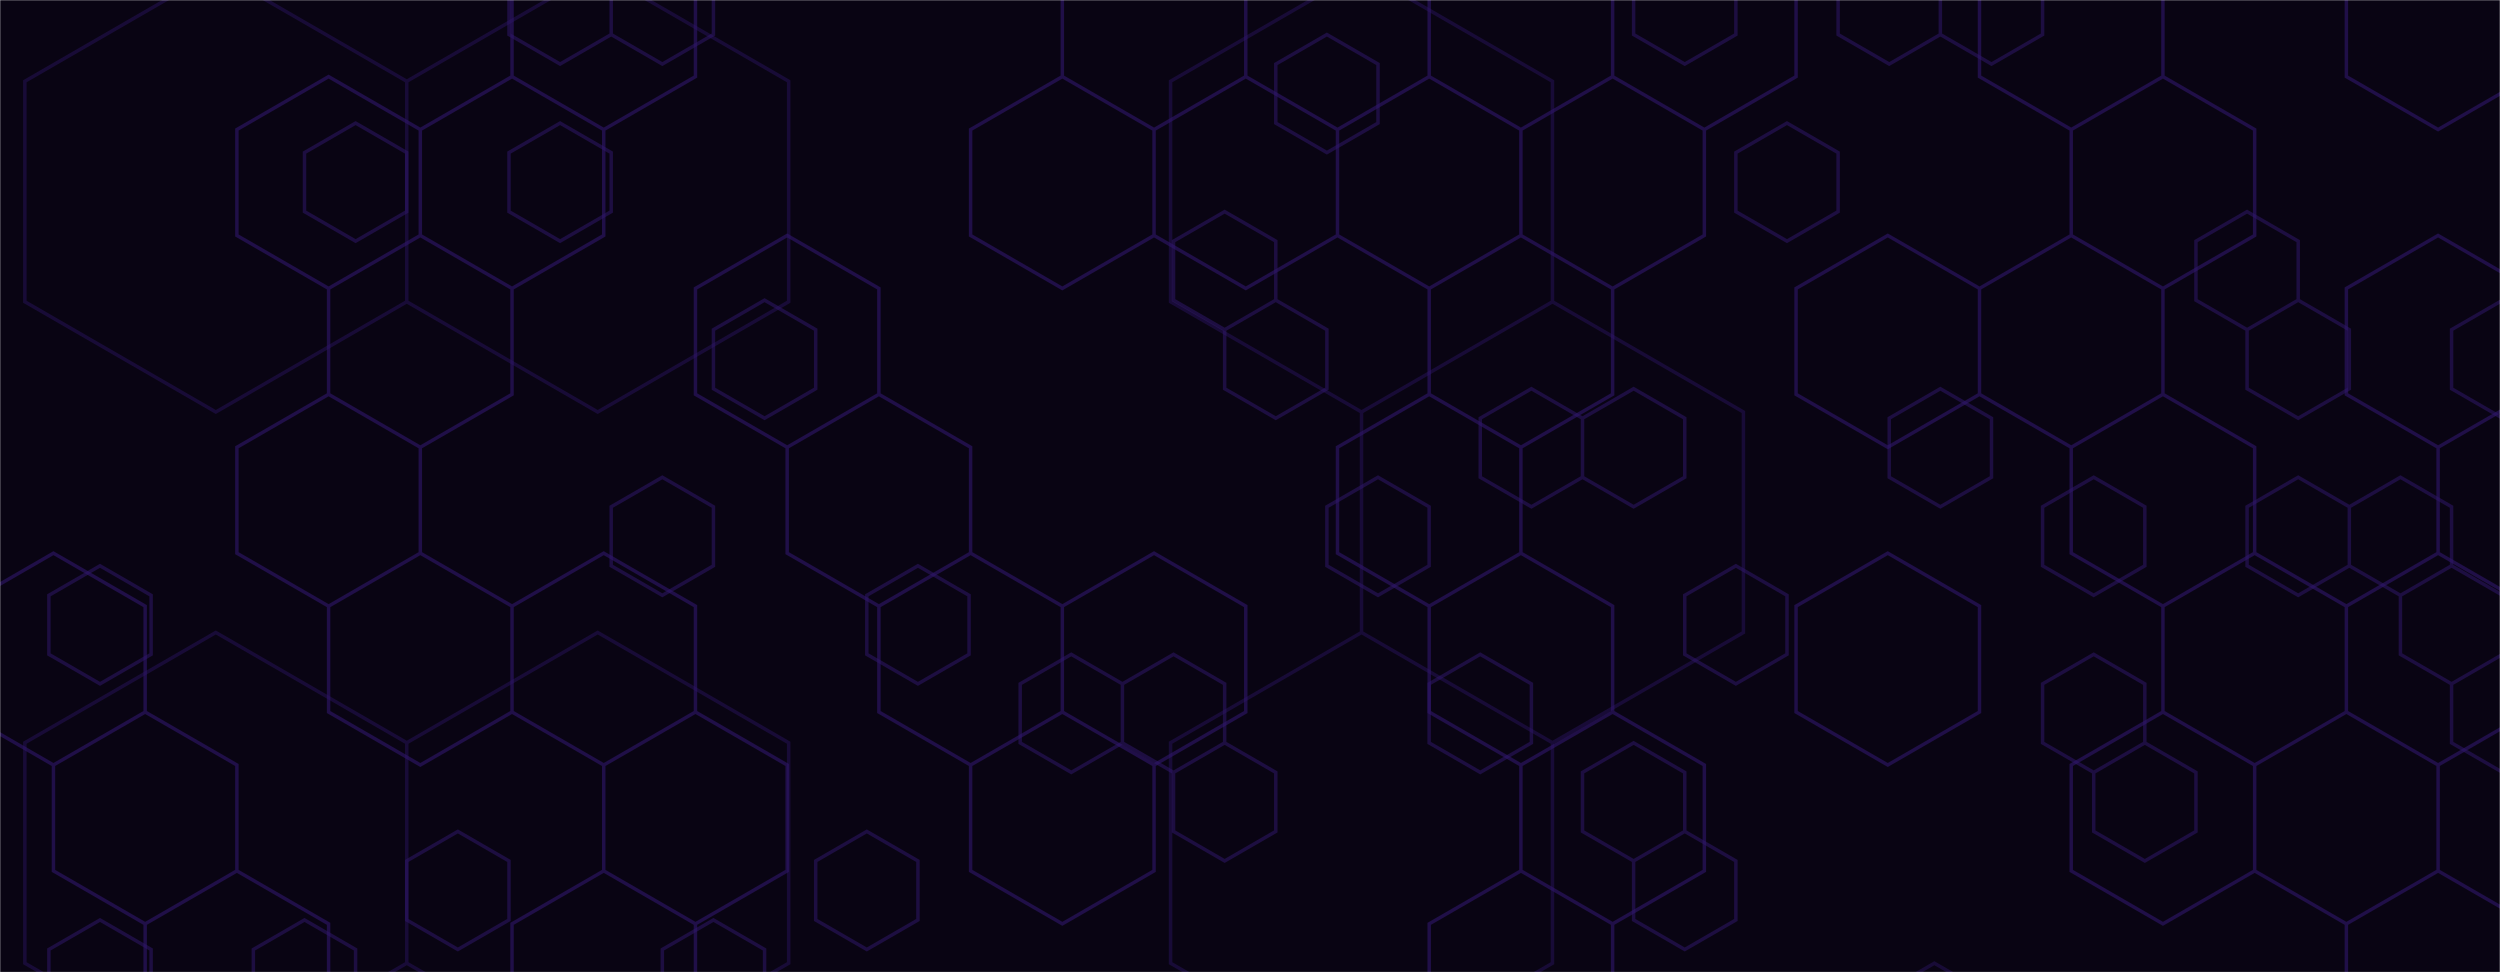 <svg xmlns="http://www.w3.org/2000/svg" version="1.1" xmlns:xlink="http://www.w3.org/1999/xlink" xmlns:svgjs="http://svgjs.dev/svgjs" width="1440" height="560" preserveAspectRatio="none" viewBox="0 0 1440 560"><g mask="url(&quot;#SvgjsMask1133&quot;)" fill="none"><rect width="1440" height="560" x="0" y="0" fill="rgba(9, 4, 19, 1)"></rect><path d="M124.3 -16.69L234.29 46.81L234.29 173.81L124.3 237.31L14.31 173.81L14.31 46.81zM124.3 364.31L234.29 427.81L234.29 554.81L124.3 618.31L14.31 554.81L14.31 427.81zM344.28 -16.69L454.27 46.81L454.27 173.81L344.28 237.31L234.29 173.81L234.29 46.81zM344.28 364.31L454.27 427.81L454.27 554.81L344.28 618.31L234.29 554.81L234.29 427.81zM784.23 -16.69L894.22 46.81L894.22 173.81L784.23 237.31L674.24 173.81L674.24 46.81zM894.22 173.81L1004.21 237.31L1004.21 364.31L894.22 427.81L784.23 364.31L784.23 237.31zM784.23 364.31L894.22 427.81L894.22 554.81L784.23 618.31L674.24 554.81L674.24 427.81zM1114.2 554.81L1224.18 618.31L1224.18 745.31L1114.2 808.81L1004.21 745.31L1004.21 618.31zM1554.15 554.81L1664.14 618.31L1664.14 745.31L1554.15 808.81L1444.16 745.31L1444.16 618.31z" stroke="rgba(48, 23, 109, 0.41)" stroke-width="2"></path><path d="M57.6 325.9L87.04 342.9L87.04 376.9L57.6 393.9L28.15 376.9L28.15 342.9zM57.6 529.9L87.04 546.9L87.04 580.9L57.6 597.9L28.15 580.9L28.15 546.9zM175.38 529.9L204.82 546.9L204.82 580.9L175.38 597.9L145.93 580.9L145.93 546.9zM204.82 70.9L234.27 87.9L234.27 121.9L204.82 138.9L175.38 121.9L175.38 87.9zM263.72 478.9L293.16 495.9L293.16 529.9L263.72 546.9L234.27 529.9L234.27 495.9zM322.61 -31.1L352.05 -14.1L352.05 19.9L322.61 36.9L293.16 19.9L293.16 -14.1zM322.61 70.9L352.05 87.9L352.05 121.9L322.61 138.9L293.16 121.9L293.16 87.9zM381.5 -31.1L410.94 -14.1L410.94 19.9L381.5 36.9L352.05 19.9L352.05 -14.1zM381.5 274.9L410.94 291.9L410.94 325.9L381.5 342.9L352.05 325.9L352.05 291.9zM410.94 529.9L440.39 546.9L440.39 580.9L410.94 597.9L381.5 580.9L381.5 546.9zM440.39 172.9L469.84 189.9L469.84 223.9L440.39 240.9L410.94 223.9L410.94 189.9zM528.73 325.9L558.17 342.9L558.17 376.9L528.73 393.9L499.28 376.9L499.28 342.9zM499.28 478.9L528.73 495.9L528.73 529.9L499.28 546.9L469.84 529.9L469.84 495.9zM617.06 376.9L646.51 393.9L646.51 427.9L617.06 444.9L587.62 427.9L587.62 393.9zM705.4 121.9L734.85 138.9L734.85 172.9L705.4 189.9L675.96 172.9L675.96 138.9zM675.96 376.9L705.4 393.9L705.4 427.9L675.96 444.9L646.51 427.9L646.51 393.9zM705.4 427.9L734.85 444.9L734.85 478.9L705.4 495.9L675.96 478.9L675.96 444.9zM764.29 19.9L793.74 36.9L793.74 70.9L764.29 87.9L734.85 70.9L734.85 36.9zM734.85 172.9L764.29 189.9L764.29 223.9L734.85 240.9L705.4 223.9L705.4 189.9zM793.74 274.9L823.18 291.9L823.18 325.9L793.74 342.9L764.29 325.9L764.29 291.9zM882.08 223.9L911.52 240.9L911.52 274.9L882.08 291.9L852.63 274.9L852.63 240.9zM852.63 376.9L882.08 393.9L882.08 427.9L852.63 444.9L823.18 427.9L823.18 393.9zM940.97 223.9L970.41 240.9L970.41 274.9L940.97 291.9L911.52 274.9L911.52 240.9zM940.97 427.9L970.41 444.9L970.41 478.9L940.97 495.9L911.52 478.9L911.52 444.9zM970.41 -31.1L999.86 -14.1L999.86 19.9L970.41 36.9L940.97 19.9L940.97 -14.1zM999.86 325.9L1029.3 342.9L1029.3 376.9L999.86 393.9L970.41 376.9L970.41 342.9zM970.41 478.9L999.86 495.9L999.86 529.9L970.41 546.9L940.97 529.9L940.97 495.9zM1029.3 70.9L1058.75 87.9L1058.75 121.9L1029.3 138.9L999.86 121.9L999.86 87.9zM1088.2 -31.1L1117.64 -14.1L1117.64 19.9L1088.2 36.9L1058.75 19.9L1058.75 -14.1zM1117.64 223.9L1147.09 240.9L1147.09 274.9L1117.64 291.9L1088.2 274.9L1088.2 240.9zM1147.09 -31.1L1176.53 -14.1L1176.53 19.9L1147.09 36.9L1117.64 19.9L1117.64 -14.1zM1205.98 274.9L1235.42 291.9L1235.42 325.9L1205.98 342.9L1176.53 325.9L1176.53 291.9zM1205.98 376.9L1235.42 393.9L1235.42 427.9L1205.98 444.9L1176.53 427.9L1176.53 393.9zM1235.42 427.9L1264.87 444.9L1264.87 478.9L1235.42 495.9L1205.98 478.9L1205.98 444.9zM1294.32 121.9L1323.76 138.9L1323.76 172.9L1294.32 189.9L1264.87 172.9L1264.87 138.9zM1323.76 172.9L1353.21 189.9L1353.21 223.9L1323.76 240.9L1294.32 223.9L1294.32 189.9zM1323.76 274.9L1353.21 291.9L1353.21 325.9L1323.76 342.9L1294.32 325.9L1294.32 291.9zM1382.65 274.9L1412.1 291.9L1412.1 325.9L1382.65 342.9L1353.21 325.9L1353.21 291.9zM1412.1 325.9L1441.54 342.9L1441.54 376.9L1412.1 393.9L1382.65 376.9L1382.65 342.9zM1470.99 121.9L1500.43 138.9L1500.43 172.9L1470.99 189.9L1441.54 172.9L1441.54 138.9zM1441.54 172.9L1470.99 189.9L1470.99 223.9L1441.54 240.9L1412.1 223.9L1412.1 189.9zM1470.99 325.9L1500.43 342.9L1500.43 376.9L1470.99 393.9L1441.54 376.9L1441.54 342.9zM1441.54 376.9L1470.99 393.9L1470.99 427.9L1441.54 444.9L1412.1 427.9L1412.1 393.9zM1470.99 427.9L1500.43 444.9L1500.43 478.9L1470.99 495.9L1441.54 478.9L1441.54 444.9z" stroke="rgba(48, 23, 109, 0.52)" stroke-width="2"></path><path d="M30.78 318.63L83.61 349.13L83.61 410.13L30.78 440.63L-22.05 410.13L-22.05 349.13zM83.61 410.13L136.44 440.63L136.44 501.63L83.61 532.13L30.78 501.63L30.78 440.63zM189.27 44.13L242.1 74.63L242.1 135.63L189.27 166.13L136.44 135.63L136.44 74.63zM189.27 227.13L242.1 257.63L242.1 318.63L189.27 349.13L136.44 318.63L136.44 257.63zM136.44 501.63L189.27 532.13L189.27 593.13L136.44 623.63L83.61 593.13L83.61 532.13zM294.93 44.13L347.75 74.63L347.75 135.63L294.93 166.13L242.1 135.63L242.1 74.63zM242.1 135.63L294.93 166.13L294.93 227.13L242.1 257.63L189.27 227.13L189.27 166.13zM242.1 318.63L294.93 349.13L294.93 410.13L242.1 440.63L189.27 410.13L189.27 349.13zM347.75 -47.37L400.58 -16.87L400.58 44.13L347.75 74.63L294.93 44.13L294.93 -16.87zM347.75 318.63L400.58 349.13L400.58 410.13L347.75 440.63L294.93 410.13L294.93 349.13zM400.58 410.13L453.41 440.63L453.41 501.63L400.58 532.13L347.75 501.63L347.75 440.63zM347.75 501.63L400.58 532.13L400.58 593.13L347.75 623.63L294.93 593.13L294.93 532.13zM453.41 135.63L506.24 166.13L506.24 227.13L453.41 257.63L400.58 227.13L400.58 166.13zM506.24 227.13L559.07 257.63L559.07 318.63L506.24 349.13L453.41 318.63L453.41 257.63zM611.9 44.13L664.73 74.63L664.73 135.63L611.9 166.13L559.07 135.63L559.07 74.63zM559.07 318.63L611.9 349.13L611.9 410.13L559.07 440.63L506.24 410.13L506.24 349.13zM611.9 410.13L664.73 440.63L664.73 501.63L611.9 532.13L559.07 501.63L559.07 440.63zM664.73 -47.37L717.56 -16.87L717.56 44.13L664.73 74.63L611.9 44.13L611.9 -16.87zM717.56 44.13L770.39 74.63L770.39 135.63L717.56 166.13L664.73 135.63L664.73 74.63zM664.73 318.63L717.56 349.13L717.56 410.13L664.73 440.63L611.9 410.13L611.9 349.13zM823.22 44.13L876.04 74.63L876.04 135.63L823.22 166.13L770.39 135.63L770.39 74.63zM823.22 227.13L876.04 257.63L876.04 318.63L823.22 349.13L770.39 318.63L770.39 257.63zM876.04 -47.37L928.87 -16.87L928.87 44.13L876.04 74.63L823.22 44.13L823.22 -16.87zM928.87 44.13L981.7 74.63L981.7 135.63L928.87 166.13L876.04 135.63L876.04 74.63zM876.04 135.63L928.87 166.13L928.87 227.13L876.04 257.63L823.22 227.13L823.22 166.13zM876.04 318.63L928.87 349.13L928.87 410.13L876.04 440.63L823.22 410.13L823.22 349.13zM928.87 410.13L981.7 440.63L981.7 501.63L928.87 532.13L876.04 501.63L876.04 440.63zM876.04 501.63L928.87 532.13L928.87 593.13L876.04 623.63L823.22 593.13L823.22 532.13zM981.7 -47.37L1034.53 -16.87L1034.53 44.13L981.7 74.63L928.87 44.13L928.87 -16.87zM1087.36 135.63L1140.19 166.13L1140.19 227.13L1087.36 257.63L1034.53 227.13L1034.53 166.13zM1087.36 318.63L1140.19 349.13L1140.19 410.13L1087.36 440.63L1034.53 410.13L1034.53 349.13zM1193.02 -47.37L1245.85 -16.87L1245.85 44.13L1193.02 74.63L1140.19 44.13L1140.19 -16.87zM1245.85 44.13L1298.68 74.63L1298.68 135.63L1245.85 166.13L1193.02 135.63L1193.02 74.63zM1193.02 135.63L1245.85 166.13L1245.85 227.13L1193.02 257.63L1140.19 227.13L1140.19 166.13zM1245.85 227.13L1298.68 257.63L1298.68 318.63L1245.85 349.13L1193.02 318.63L1193.02 257.63zM1245.85 410.13L1298.68 440.63L1298.68 501.63L1245.85 532.13L1193.02 501.63L1193.02 440.63zM1298.68 318.63L1351.51 349.13L1351.51 410.13L1298.68 440.63L1245.85 410.13L1245.85 349.13zM1351.51 410.13L1404.34 440.63L1404.34 501.63L1351.51 532.13L1298.68 501.63L1298.68 440.63zM1404.34 -47.37L1457.16 -16.87L1457.16 44.13L1404.34 74.63L1351.51 44.13L1351.51 -16.87zM1404.34 135.63L1457.16 166.13L1457.16 227.13L1404.34 257.63L1351.51 227.13L1351.51 166.13zM1457.16 227.13L1509.99 257.63L1509.99 318.63L1457.16 349.13L1404.34 318.63L1404.34 257.63zM1404.34 318.63L1457.16 349.13L1457.16 410.13L1404.34 440.63L1351.51 410.13L1351.51 349.13zM1457.16 410.13L1509.99 440.63L1509.99 501.63L1457.16 532.13L1404.34 501.63L1404.34 440.63zM1404.34 501.63L1457.16 532.13L1457.16 593.13L1404.34 623.63L1351.51 593.13L1351.51 532.13z" stroke="rgba(48, 23, 109, 0.59)" stroke-width="2"></path></g><defs><mask id="SvgjsMask1133"><rect width="1440" height="560" fill="#ffffff"></rect></mask></defs></svg>